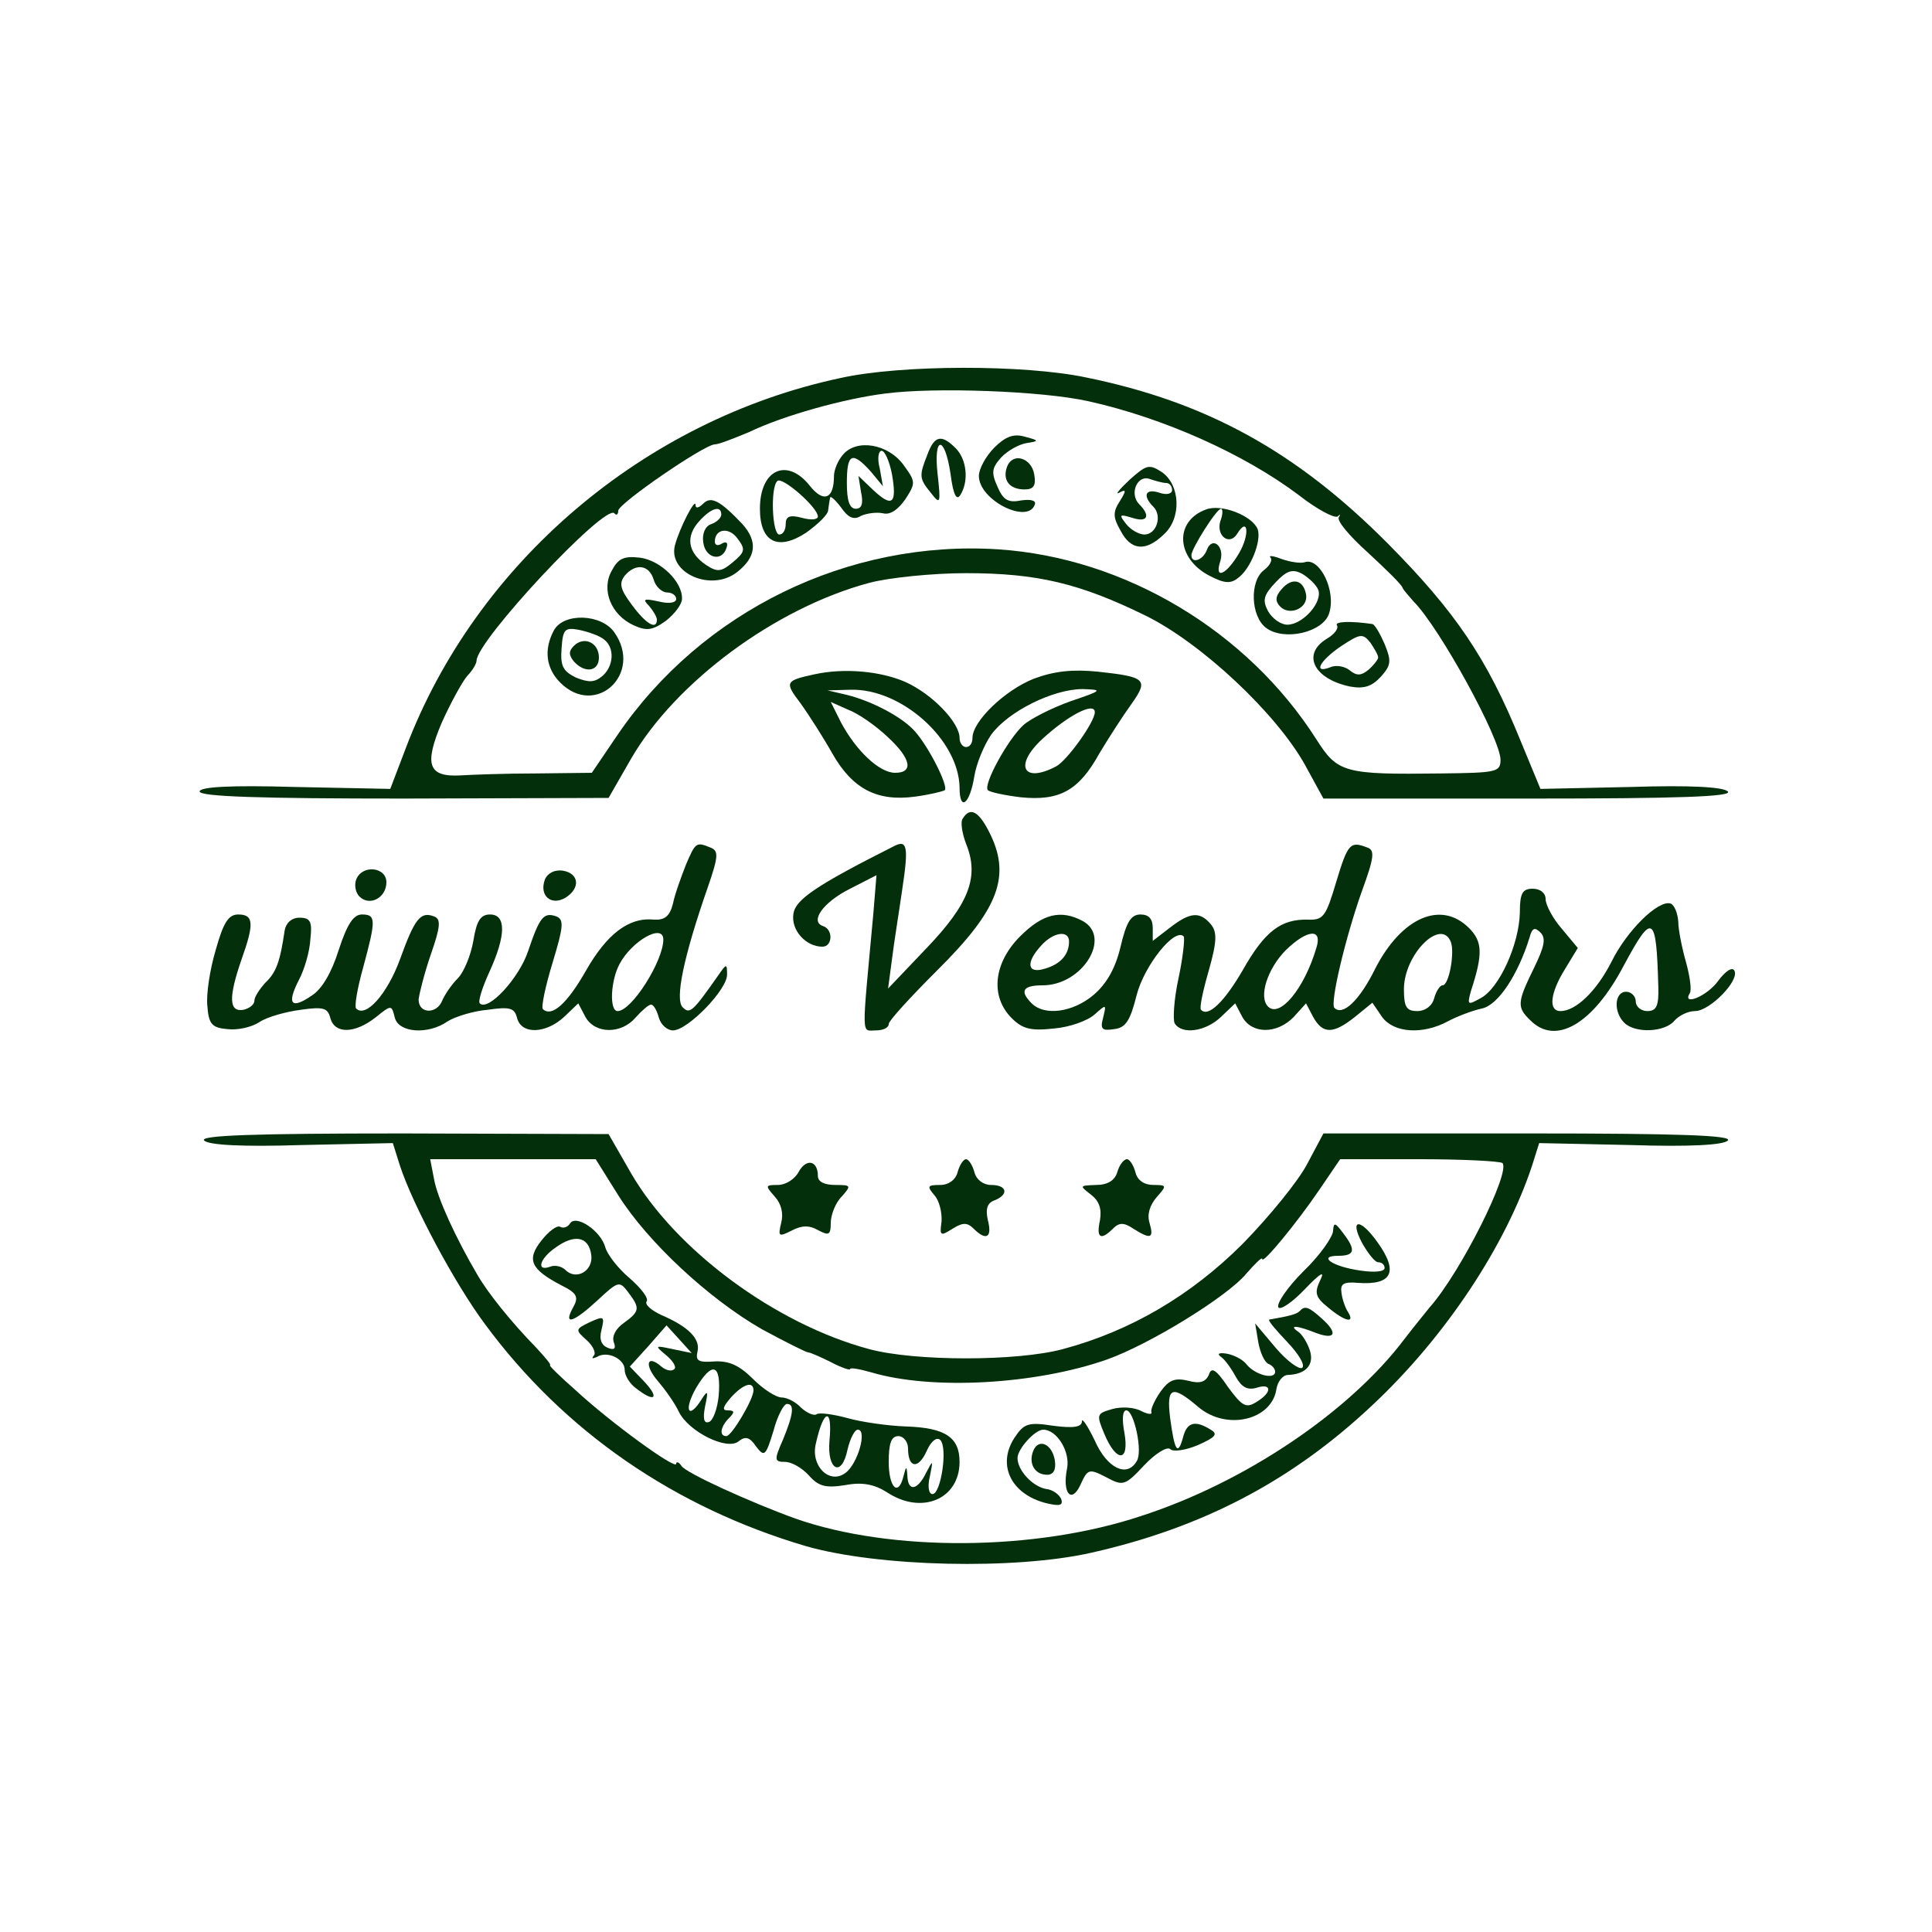  <svg  version="1.0" xmlns="http://www.w3.org/2000/svg"  width="300pt" height="300pt" viewBox="0 0 300 300"  preserveAspectRatio="xMidYMid meet">  <g transform="translate(0,300) scale(0.1,-0.1)" fill="#042f0b" stroke="none"> <path d="M1305 2413 c-305 -65 -566 -287 -675 -575 l-24 -63 -148 3 c-102 3 -148 0 -148 -7 0 -8 95 -11 318 -11 l317 1 35 61 c69 119 224 234 370 273 30 8 98 15 150 15 111 0 177 -16 279 -66 87 -43 202 -151 247 -231 l29 -53 320 0 c232 0 316 3 308 11 -7 7 -58 10 -151 7 l-140 -3 -31 75 c-52 128 -101 200 -206 306 -142 143 -282 220 -469 258 -95 20 -287 20 -381 -1z m385 -36 c117 -26 242 -82 327 -146 28 -22 55 -36 60 -33 4 4 5 3 2 -1 -4 -5 16 -29 45 -55 28 -26 53 -50 54 -55 2 -4 10 -13 17 -21 40 -40 135 -213 135 -246 0 -19 -7 -20 -92 -21 -151 -2 -161 1 -194 53 -107 168 -297 282 -494 295 -233 15 -460 -96 -591 -288 l-40 -59 -87 -1 c-48 0 -100 -2 -116 -3 -51 -3 -58 16 -30 82 14 31 32 64 40 73 8 8 14 19 14 23 0 31 199 244 214 229 3 -4 6 -2 6 4 0 11 134 103 150 103 6 0 29 9 53 19 54 26 148 52 212 60 77 10 243 4 315 -12z"/> <path d="M1544 2305 c-13 -13 -24 -33 -24 -44 0 -38 77 -76 87 -44 2 6 -7 8 -21 6 -20 -4 -28 0 -37 21 -10 22 -9 29 5 45 10 11 28 21 40 23 20 3 20 4 -3 10 -17 5 -30 0 -47 -17z"/> <path d="M1440 2294 c-13 -33 -13 -37 6 -60 14 -18 15 -16 10 29 -7 61 11 62 20 1 4 -31 9 -42 15 -33 14 22 10 56 -7 73 -22 22 -33 20 -44 -10z"/> <path d="M1309 2294 c-8 -9 -14 -24 -14 -33 0 -36 -16 -42 -37 -16 -35 45 -78 27 -78 -35 0 -52 28 -66 72 -37 18 13 34 28 34 35 1 7 2 15 3 19 0 4 8 -3 17 -15 11 -16 20 -20 31 -13 9 4 24 6 34 4 11 -3 23 5 35 22 16 25 16 27 -3 53 -24 33 -73 41 -94 16z m76 -30 c8 -46 1 -53 -29 -25 l-23 22 4 -25 c4 -18 1 -26 -8 -26 -10 0 -14 13 -14 40 0 46 8 50 37 18 l19 -23 -5 28 c-4 15 -2 27 3 27 5 0 12 -16 16 -36z m-115 -66 c0 -5 -11 -6 -25 -2 -19 5 -25 2 -25 -10 0 -9 -4 -16 -10 -16 -11 0 -14 73 -3 83 7 8 63 -41 63 -55z"/> <path d="M1564 2276 c-8 -21 3 -36 27 -36 14 0 18 6 15 23 -4 26 -33 35 -42 13z"/> <path d="M1754 2255 c-16 -15 -23 -24 -16 -20 11 6 11 3 1 -13 -11 -17 -11 -25 1 -46 16 -31 39 -33 67 -6 28 25 26 77 -3 97 -20 13 -24 11 -50 -12z m57 -5 c5 0 9 -5 9 -11 0 -6 -9 -8 -20 -4 -22 7 -26 -5 -9 -22 14 -14 5 -43 -14 -43 -8 0 -21 7 -28 16 -12 15 -11 16 9 10 24 -8 29 3 11 21 -16 16 -3 47 17 39 9 -3 20 -6 25 -6z"/> <path d="M1092 2218 c-7 -7 -12 -8 -12 -2 0 12 -25 -36 -32 -63 -11 -43 57 -73 97 -41 29 23 32 47 8 74 -35 37 -49 44 -61 32z m28 -17 c0 -5 -7 -12 -16 -15 -9 -3 -14 -15 -12 -28 3 -25 29 -31 36 -9 3 8 0 11 -7 7 -6 -4 -11 -3 -11 3 0 20 22 23 35 5 13 -17 12 -21 -7 -37 -18 -15 -24 -16 -42 -4 -28 19 -32 44 -10 68 18 20 34 25 34 10z"/> <path d="M1873 2209 c-50 -18 -47 -76 5 -103 23 -12 33 -13 45 -3 19 14 36 57 30 75 -8 21 -56 40 -80 31z m22 -18 c-7 -23 14 -39 26 -20 17 28 20 -1 3 -30 -20 -34 -39 -42 -29 -12 7 23 -13 39 -21 17 -6 -16 -24 -22 -24 -8 0 10 39 72 46 72 3 0 3 -9 -1 -19z"/> <path d="M950 2114 c-17 -30 -1 -69 34 -85 20 -9 29 -8 50 7 14 11 25 26 25 34 1 27 -34 60 -65 64 -25 3 -34 -1 -44 -20z m65 -14 c3 -11 13 -20 21 -20 8 0 14 -5 14 -10 0 -6 -11 -8 -27 -4 -23 5 -26 4 -15 -7 6 -7 12 -17 12 -21 0 -17 -17 -7 -39 23 -18 24 -20 33 -11 45 17 20 38 17 45 -6z"/> <path d="M1973 2134 c3 -4 -1 -12 -10 -19 -23 -17 -21 -72 3 -90 28 -21 89 -7 98 23 11 35 -15 87 -38 79 -6 -2 -22 0 -36 5 -13 5 -21 6 -17 2z m74 -50 c7 -19 -24 -54 -48 -54 -10 0 -23 9 -30 21 -9 17 -7 25 12 45 17 18 26 21 41 13 10 -6 22 -17 25 -25z"/> <path d="M1990 2085 c-10 -11 -10 -19 -2 -27 15 -15 44 -2 40 19 -4 23 -22 27 -38 8z"/> <path d="M860 2021 c-16 -30 -12 -59 10 -81 55 -55 129 14 84 78 -20 29 -79 31 -94 3z m78 -14 c17 -13 15 -42 -3 -57 -12 -10 -21 -10 -41 -2 -20 10 -24 18 -22 45 2 30 5 33 27 29 14 -3 32 -9 39 -15z"/> <path d="M891 1997 c-8 -8 -8 -14 0 -24 17 -19 39 -16 39 6 0 23 -23 34 -39 18z"/> <path d="M2076 2029 c3 -5 -4 -14 -16 -21 -39 -24 -20 -62 36 -74 22 -4 34 0 48 15 16 18 17 24 6 51 -7 16 -15 30 -19 31 -34 5 -59 4 -55 -2z m64 -50 c0 -3 -7 -12 -15 -19 -11 -9 -18 -10 -29 -1 -7 6 -21 9 -30 5 -28 -11 -17 10 17 33 29 19 33 20 45 5 6 -9 12 -19 12 -23z"/> <path d="M1265 1953 c-46 -10 -47 -12 -22 -45 13 -18 36 -54 50 -79 31 -54 69 -74 128 -66 22 3 43 8 46 10 6 6 -24 66 -46 91 -19 22 -66 47 -106 57 l-30 7 36 1 c79 2 168 -78 169 -152 0 -38 16 -26 23 18 3 19 15 48 26 64 26 36 96 71 142 71 32 -1 31 -2 -19 -19 -28 -10 -62 -27 -73 -37 -24 -22 -63 -93 -55 -101 3 -3 26 -8 51 -11 60 -6 90 10 122 68 15 25 37 59 50 77 27 38 22 42 -52 50 -39 4 -68 1 -100 -11 -45 -18 -95 -66 -95 -92 0 -8 -4 -14 -10 -14 -5 0 -10 6 -10 14 0 24 -42 68 -84 87 -39 17 -95 22 -141 12z m113 -97 c37 -34 41 -56 12 -56 -25 0 -61 35 -84 78 l-16 32 27 -12 c16 -6 43 -25 61 -42z m322 38 c0 -15 -43 -75 -60 -84 -51 -27 -66 1 -22 42 40 37 82 59 82 42z"/> <path d="M1495 1729 c-4 -5 -1 -23 5 -39 21 -51 5 -93 -61 -162 l-60 -63 6 45 c3 25 11 74 16 109 10 66 8 78 -13 67 -121 -61 -153 -83 -156 -105 -4 -25 19 -51 45 -51 16 0 17 27 1 32 -21 7 0 37 42 58 l41 21 -5 -61 c-18 -196 -19 -180 4 -180 11 0 20 4 20 10 0 5 34 42 75 83 97 96 116 148 80 217 -16 31 -29 37 -40 19z"/> <path d="M1065 1657 c-7 -18 -17 -45 -20 -60 -5 -20 -13 -26 -30 -25 -39 4 -73 -23 -105 -79 -29 -51 -53 -73 -67 -60 -3 3 4 36 15 72 17 56 18 67 6 72 -20 7 -26 -1 -44 -54 -14 -42 -62 -94 -75 -81 -3 3 4 25 15 49 26 57 26 89 1 89 -15 0 -21 -10 -26 -41 -4 -23 -15 -49 -24 -58 -10 -10 -20 -25 -24 -34 -8 -22 -37 -22 -37 1 1 9 9 41 19 70 15 43 16 55 5 59 -21 8 -30 -3 -53 -67 -20 -54 -53 -91 -68 -76 -3 3 2 32 11 64 20 74 20 82 -2 82 -13 0 -23 -15 -36 -55 -11 -35 -26 -61 -42 -71 -32 -22 -39 -13 -20 24 9 17 17 45 18 64 3 27 0 33 -17 33 -12 0 -21 -8 -23 -20 -7 -48 -13 -65 -30 -81 -9 -10 -17 -22 -17 -28 0 -6 -8 -12 -17 -14 -23 -4 -23 20 -3 78 20 56 19 70 -5 70 -15 0 -23 -12 -35 -55 -9 -30 -15 -69 -13 -87 2 -28 7 -34 31 -36 16 -2 38 3 50 11 12 8 41 16 64 19 35 5 42 3 46 -13 7 -25 38 -24 70 1 25 20 25 20 30 0 6 -24 52 -27 82 -6 11 7 39 16 62 18 35 5 42 3 46 -13 7 -26 45 -24 73 2 l22 21 11 -21 c15 -27 56 -27 78 -1 10 11 20 20 24 20 4 0 9 -9 12 -20 3 -11 13 -20 22 -20 23 0 85 64 84 87 0 17 -1 17 -14 -2 -40 -57 -44 -60 -55 -49 -12 12 1 77 39 186 17 49 17 57 4 62 -22 9 -23 8 -38 -27z m-35 -116 c0 -33 -49 -111 -71 -111 -13 0 -11 47 3 73 19 36 68 64 68 38z"/> <path d="M2075 1631 c-16 -54 -20 -60 -44 -59 -42 1 -67 -18 -101 -78 -29 -50 -54 -74 -65 -62 -3 2 3 30 12 61 13 46 13 60 3 72 -17 20 -32 19 -64 -6 l-26 -20 0 20 c0 14 -6 21 -19 21 -15 0 -22 -12 -31 -50 -8 -34 -22 -58 -42 -75 -32 -27 -76 -33 -96 -13 -19 19 -14 28 17 28 62 0 108 75 62 100 -34 18 -62 11 -97 -24 -41 -41 -47 -93 -13 -127 17 -17 30 -20 66 -16 24 2 52 12 63 22 18 16 18 16 13 -5 -5 -18 -2 -21 17 -18 18 2 25 13 35 53 12 46 59 105 73 91 2 -3 -1 -32 -8 -65 -7 -32 -9 -64 -6 -70 11 -18 48 -13 72 10 l22 21 11 -21 c15 -27 54 -27 80 0 l19 21 11 -21 c15 -27 31 -27 65 0 l27 22 15 -22 c18 -25 63 -28 102 -7 15 8 39 17 53 20 25 5 56 52 74 110 4 15 8 17 17 8 9 -9 6 -22 -10 -55 -26 -53 -27 -61 -6 -81 39 -40 97 -7 145 84 45 84 51 81 54 -32 1 -30 -3 -38 -17 -38 -10 0 -18 7 -18 15 0 8 -7 15 -15 15 -18 0 -20 -31 -3 -48 17 -17 63 -15 78 3 7 8 21 15 32 15 23 0 70 48 61 63 -3 6 -14 -1 -25 -16 -17 -24 -57 -40 -44 -19 3 5 0 26 -6 48 -6 21 -12 50 -12 63 -1 13 -6 26 -12 28 -19 6 -68 -42 -92 -91 -23 -45 -55 -76 -79 -76 -19 0 -16 28 7 65 l20 33 -25 30 c-14 16 -25 37 -25 46 0 9 -8 16 -20 16 -16 0 -20 -7 -20 -37 -1 -49 -32 -118 -61 -133 -20 -11 -21 -11 -15 11 19 58 18 77 -3 98 -43 43 -104 17 -145 -62 -25 -51 -51 -75 -64 -62 -7 7 17 109 43 182 19 52 20 63 8 67 -26 10 -30 7 -48 -53z m-415 -93 c0 -20 -13 -35 -37 -42 -28 -9 -31 9 -6 36 19 21 43 24 43 6z m384 -10 c-19 -64 -57 -109 -75 -91 -15 15 -1 59 28 88 33 32 57 34 47 3z m209 9 c6 -17 -3 -67 -13 -67 -4 0 -10 -9 -13 -20 -3 -12 -14 -20 -26 -20 -17 0 -21 6 -21 34 0 54 58 112 73 73z"/> <path d="M553 1634 c-3 -8 -1 -20 5 -26 16 -16 42 -2 42 22 0 24 -38 28 -47 4z"/> <path d="M846 1634 c-9 -25 10 -41 32 -28 24 15 21 38 -4 42 -13 2 -24 -4 -28 -14z"/> <path d="M317 1229 c7 -7 58 -10 152 -7 l141 3 11 -35 c20 -61 85 -183 132 -246 123 -167 295 -285 499 -345 112 -32 324 -37 443 -10 173 39 312 112 437 230 113 106 206 247 247 371 l11 35 141 -3 c94 -3 145 0 152 7 8 8 -76 11 -309 11 l-319 0 -25 -47 c-14 -27 -59 -82 -100 -124 -81 -81 -175 -136 -280 -164 -71 -19 -229 -19 -300 0 -146 39 -301 154 -370 273 l-35 61 -319 1 c-233 0 -317 -3 -309 -11z m643 -85 c46 -73 141 -161 223 -208 37 -20 69 -36 72 -36 3 0 19 -7 35 -15 17 -9 30 -13 30 -11 0 3 15 0 33 -5 94 -28 255 -19 366 20 65 23 186 97 216 133 14 16 25 27 25 23 0 -9 53 55 89 108 l32 47 123 0 c67 0 125 -3 129 -6 13 -14 -65 -170 -113 -224 -8 -10 -26 -32 -39 -49 -85 -113 -248 -223 -409 -275 -165 -55 -389 -56 -537 -4 -69 25 -171 71 -177 82 -4 6 -8 7 -8 3 0 -10 -102 64 -157 115 -24 21 -41 38 -39 38 3 0 -8 13 -22 28 -39 40 -75 85 -91 113 -33 56 -62 119 -67 148 l-6 31 128 0 129 0 35 -56z"/> <path d="M885 1100 c-3 -5 -10 -8 -15 -5 -5 3 -18 -7 -29 -21 -24 -30 -17 -45 31 -70 24 -12 27 -18 18 -34 -16 -29 0 -24 38 11 32 30 34 30 47 13 19 -25 19 -30 -6 -48 -13 -9 -19 -21 -16 -30 4 -10 1 -13 -9 -9 -10 4 -14 13 -10 28 5 21 4 22 -18 12 -23 -11 -23 -12 -5 -28 10 -9 15 -20 11 -24 -4 -5 -2 -5 5 -2 16 10 43 -3 43 -20 0 -9 8 -22 18 -29 28 -22 37 -16 13 10 l-23 24 29 32 28 32 20 -22 19 -21 -29 6 c-28 6 -29 6 -11 -9 11 -9 17 -19 13 -22 -4 -4 -13 -2 -20 4 -23 20 -27 2 -5 -23 11 -13 26 -34 32 -47 15 -31 75 -61 93 -46 10 8 17 7 27 -8 13 -17 15 -15 27 24 6 23 16 42 21 42 12 0 10 -16 -6 -55 -14 -32 -14 -35 3 -35 10 0 26 -9 37 -21 15 -17 26 -20 57 -15 26 5 45 1 64 -11 54 -36 113 -11 113 47 0 38 -22 53 -83 55 -29 1 -70 7 -91 13 -22 6 -44 9 -48 6 -4 -3 -15 2 -24 10 -8 9 -22 16 -30 16 -9 0 -29 13 -45 29 -21 21 -37 28 -59 27 -26 -2 -30 1 -27 15 5 20 -14 39 -56 57 -15 7 -26 16 -23 21 4 5 -9 21 -26 36 -18 15 -35 37 -38 48 -7 26 -46 52 -55 37z m33 -48 c4 -25 -23 -41 -40 -24 -6 6 -17 8 -24 5 -22 -8 -16 13 9 30 29 21 51 17 55 -11z m198 -219 c-2 -21 -9 -39 -15 -41 -8 -3 -10 5 -6 25 5 23 4 25 -5 11 -21 -34 -29 -18 -9 17 25 42 39 37 35 -12z m54 8 c0 -14 -34 -71 -42 -71 -12 0 -9 15 4 28 9 9 9 12 -2 12 -9 0 -8 5 5 20 19 21 35 26 35 11z m118 -78 c-4 -46 19 -58 28 -14 4 17 11 31 16 31 15 0 0 -53 -19 -67 -25 -19 -55 11 -46 46 12 54 26 56 21 4z m122 -12 c0 -31 16 -33 29 -4 7 16 16 22 21 17 12 -12 1 -84 -12 -84 -6 0 -8 12 -4 28 5 25 5 26 -6 5 -13 -27 -28 -30 -29 -5 -1 16 -2 16 -6 0 -8 -33 -23 -18 -23 22 0 29 4 40 15 40 8 0 15 -9 15 -19z"/> <path d="M2070 1089 c0 -9 -20 -38 -46 -63 -25 -25 -42 -50 -39 -56 3 -5 22 8 41 28 24 25 32 30 24 14 -9 -19 -8 -26 12 -42 26 -22 43 -26 31 -7 -4 6 -9 20 -10 30 -2 13 3 17 25 15 54 -4 64 17 31 63 -27 38 -44 37 -24 -1 9 -16 20 -30 25 -30 6 0 10 -4 10 -9 0 -6 -17 -7 -37 -4 -44 6 -68 23 -35 23 26 0 28 9 7 36 -12 16 -14 16 -15 3z"/> <path d="M2018 964 c-5 -5 -18 -8 -47 -13 -3 -1 10 -16 28 -35 18 -19 28 -36 23 -40 -5 -3 -24 11 -41 31 l-32 38 5 -30 c3 -16 10 -31 16 -33 5 -2 10 -7 10 -12 0 -13 -31 -5 -44 11 -6 8 -20 15 -31 17 -12 2 -16 0 -9 -5 6 -4 16 -18 23 -31 9 -16 18 -21 32 -17 24 8 25 -7 0 -22 -16 -10 -22 -7 -44 23 -19 28 -26 32 -30 19 -5 -11 -14 -14 -32 -9 -21 5 -30 1 -43 -17 -9 -13 -16 -28 -14 -32 1 -4 -6 -3 -16 2 -11 6 -31 7 -45 3 -24 -7 -25 -8 -12 -39 19 -45 39 -43 31 2 -4 21 -3 35 3 35 12 0 26 -65 16 -79 -15 -26 -46 -11 -65 32 -11 23 -20 36 -20 30 0 -9 -13 -11 -44 -7 -39 6 -46 4 -61 -19 -27 -42 -5 -87 49 -101 21 -5 27 -4 24 6 -3 7 -13 15 -24 16 -21 4 -44 29 -44 48 0 14 27 44 40 44 21 0 42 -34 37 -60 -8 -39 7 -56 21 -25 11 24 13 25 40 11 26 -14 29 -13 59 19 17 18 35 29 40 25 4 -5 24 -2 43 6 27 12 32 17 20 24 -24 15 -37 12 -43 -12 -8 -29 -13 -22 -20 30 -6 49 3 52 44 17 44 -37 114 -20 121 28 2 12 10 22 18 22 28 1 41 16 34 38 -4 12 -12 25 -18 29 -16 11 -2 10 28 -2 30 -11 34 0 8 23 -20 18 -26 20 -34 11z"/> <path d="M1604 746 c-7 -19 3 -36 22 -36 10 0 14 8 12 22 -4 26 -26 36 -34 14z"/> <path d="M1240 1180 c-6 -11 -20 -20 -32 -20 -20 0 -20 -1 -5 -18 10 -11 14 -26 10 -41 -5 -21 -4 -22 16 -12 15 8 27 9 41 1 17 -9 20 -8 20 11 0 12 7 31 17 41 15 17 15 18 -10 18 -17 0 -27 5 -27 14 0 24 -18 28 -30 6z"/> <path d="M1487 1180 c-3 -12 -14 -20 -27 -20 -20 0 -21 -2 -9 -16 8 -9 12 -28 11 -41 -3 -22 -2 -23 17 -11 16 10 23 10 33 0 19 -19 29 -14 22 13 -4 18 -1 27 10 31 23 9 20 24 -5 24 -12 0 -23 8 -26 20 -3 11 -9 20 -13 20 -4 0 -10 -9 -13 -20z"/> <path d="M1735 1180 c-4 -13 -15 -20 -33 -20 -26 -1 -26 -1 -8 -15 13 -10 17 -22 14 -40 -6 -27 1 -32 20 -13 10 10 17 10 32 0 27 -17 32 -15 25 9 -4 13 0 27 11 40 16 18 16 19 -5 19 -14 0 -25 7 -28 20 -3 11 -9 20 -13 20 -5 0 -12 -9 -15 -20z"/> </g> </svg> 